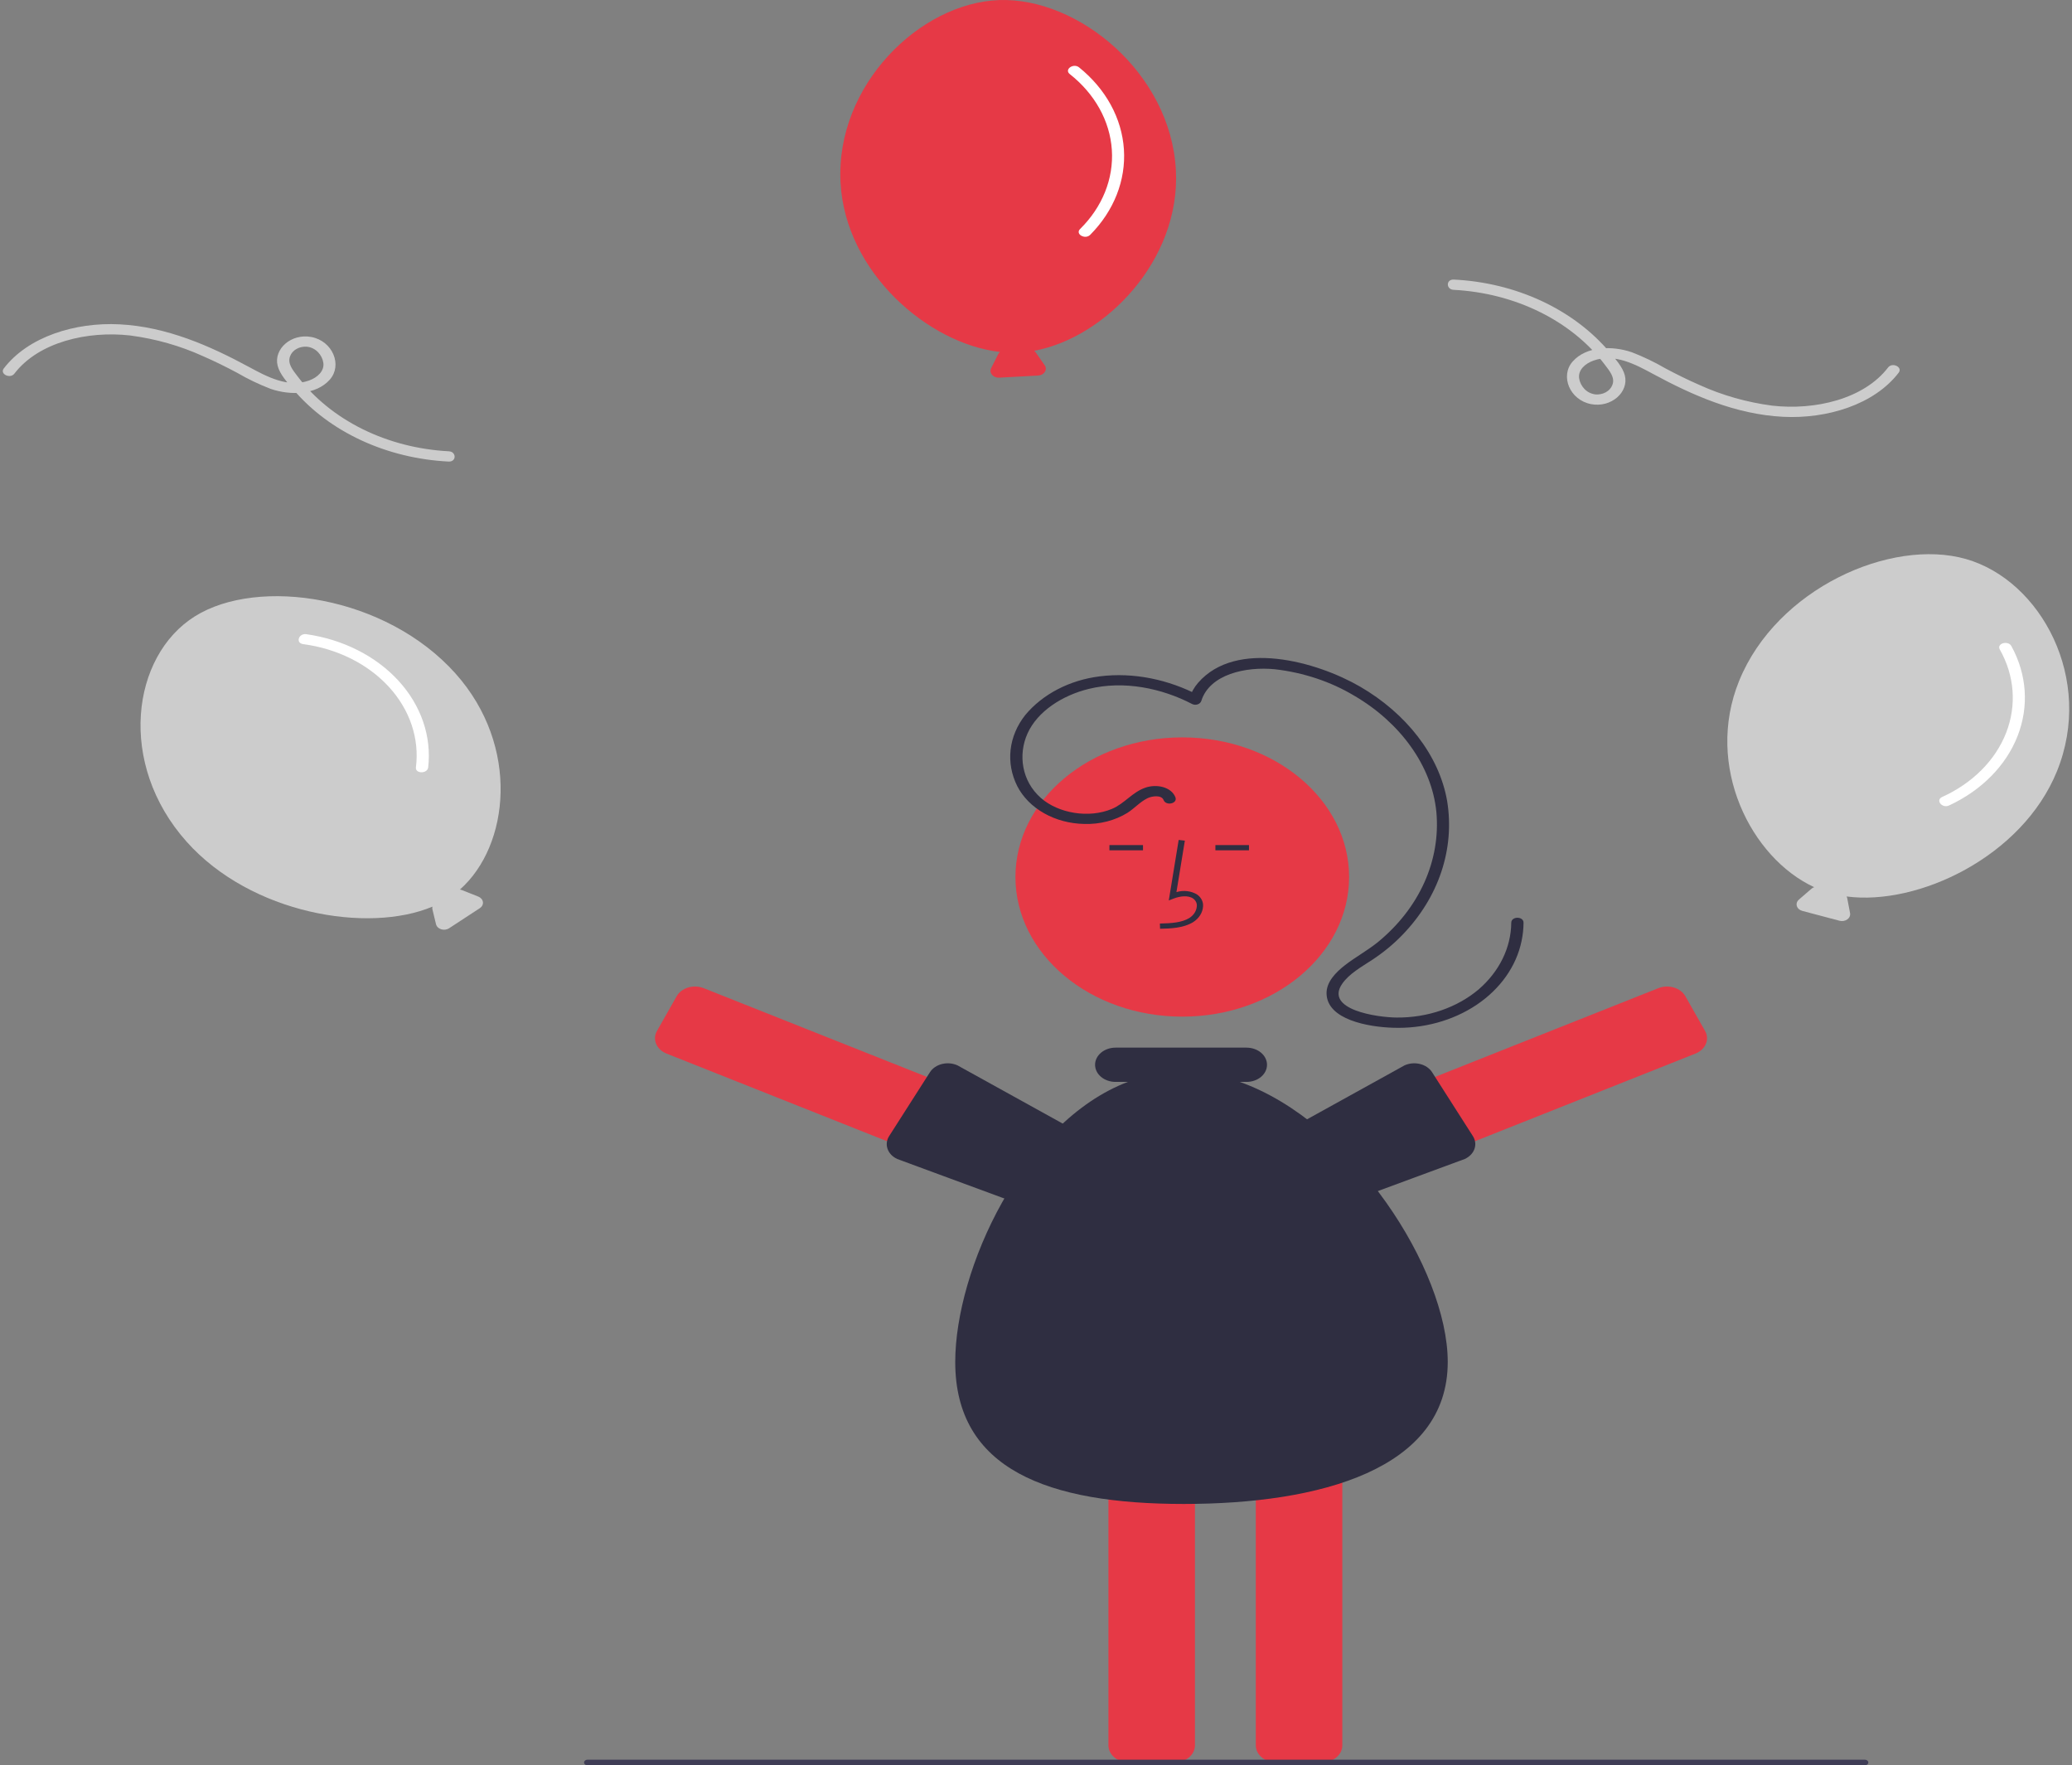 <svg width="371" height="316" viewBox="0 0 371 316" fill="none" xmlns="http://www.w3.org/2000/svg">
    <rect x="0" y="0" width="371" height="316" fill="#808080" stroke="none"/>
    <g clip-path="url(#clip0_12_1434)">
        <path
            d="M81.569 120.573C69.089 106.599 46.249 103.227 34.899 110.323C23.549 117.42 20.942 136.704 33.422 150.678C44.973 163.613 65.901 167.14 77.428 162.294C77.391 162.446 77.388 162.601 77.421 162.753L78.071 165.442C78.12 165.647 78.232 165.838 78.394 165.996C78.557 166.155 78.765 166.277 78.999 166.349C79.234 166.422 79.487 166.443 79.733 166.411C79.98 166.378 80.213 166.294 80.41 166.165L85.913 162.568C86.11 162.439 86.265 162.27 86.362 162.078C86.459 161.885 86.496 161.675 86.468 161.467C86.441 161.259 86.35 161.061 86.206 160.89C86.061 160.72 85.866 160.583 85.641 160.493L82.68 159.315C82.576 159.276 82.467 159.247 82.355 159.23C91.24 151.37 93.145 133.536 81.569 120.573Z"
            fill="#CCCCCC" />
        <path
            d="M54.272 115.298C60.376 116.109 65.875 118.85 69.634 122.956C73.393 127.062 75.124 132.218 74.471 137.361C74.337 138.54 76.537 138.532 76.67 137.361C77.299 131.818 75.401 126.281 71.355 121.86C67.309 117.439 61.416 114.461 54.856 113.523C53.472 113.326 52.877 115.099 54.272 115.298Z"
            fill="white" />
        <path
            d="M368.302 138.069C375.017 121.554 365.423 103.886 352.01 100.067C338.597 96.248 318.116 105.355 311.401 121.87C305.185 137.157 313.544 153.594 324.84 158.808C324.67 158.867 324.515 158.954 324.383 159.063L322.101 161.031C321.927 161.182 321.802 161.366 321.737 161.568C321.673 161.77 321.671 161.983 321.732 162.185C321.793 162.388 321.915 162.575 322.087 162.727C322.258 162.879 322.473 162.992 322.711 163.055L329.369 164.818C329.608 164.881 329.861 164.892 330.106 164.85C330.351 164.808 330.579 164.715 330.768 164.578C330.957 164.442 331.102 164.267 331.188 164.071C331.274 163.875 331.299 163.663 331.26 163.457L330.747 160.747C330.726 160.653 330.693 160.562 330.647 160.474C343.418 162.16 362.073 153.389 368.302 138.069Z"
            fill="#CCCCCC" />
        <path
            d="M358.064 116.248C360.717 120.92 361.125 126.265 359.204 131.181C357.283 136.097 353.18 140.208 347.741 142.666C346.504 143.24 347.756 144.754 348.985 144.184C354.805 141.483 359.189 137.041 361.258 131.749C363.327 126.456 362.929 120.705 360.143 115.648C359.554 114.582 357.471 115.174 358.064 116.248Z"
            fill="white" />
        <path
            d="M210.547 30.47C209.634 13.042 193.027 -0.504 178.872 0.014C164.717 0.533 149.588 15.243 150.5 32.671C151.345 48.802 166.268 61.576 179.055 63.001C178.922 63.108 178.816 63.236 178.74 63.377L177.469 65.905C177.372 66.098 177.335 66.308 177.363 66.516C177.39 66.724 177.481 66.922 177.626 67.093C177.771 67.263 177.965 67.399 178.191 67.489C178.417 67.579 178.666 67.619 178.916 67.605L185.884 67.224C186.134 67.211 186.375 67.144 186.584 67.03C186.794 66.917 186.966 66.76 187.083 66.576C187.201 66.391 187.259 66.184 187.254 65.975C187.249 65.766 187.181 65.562 187.054 65.381L185.4 63.013C185.341 62.932 185.27 62.856 185.189 62.789C197.82 60.478 211.393 46.636 210.547 30.47Z"
            fill="#E63946" />
        <path
            d="M191.536 13.251C196.035 16.797 198.736 21.653 199.08 26.817C199.424 31.981 197.386 37.059 193.386 41.002C192.483 41.912 194.306 42.942 195.203 42.037C199.453 37.752 201.609 32.281 201.24 26.722C200.871 21.162 198.004 15.925 193.213 12.06C192.201 11.245 190.517 12.43 191.536 13.251Z"
            fill="white" />
        <path
            d="M211.691 181.984C228.188 181.984 241.562 170.794 241.562 156.99C241.562 143.185 228.188 131.995 211.691 131.995C195.194 131.995 181.82 143.185 181.82 156.99C181.82 170.794 195.194 181.984 211.691 181.984Z"
            fill="#E63946" />
        <path
            d="M210.333 315.472H202.096C201.134 315.471 200.212 315.151 199.532 314.581C198.851 314.012 198.469 313.241 198.468 312.436V254.986C198.469 254.181 198.851 253.409 199.532 252.84C200.212 252.271 201.134 251.951 202.096 251.95H210.333C211.295 251.951 212.217 252.271 212.897 252.84C213.578 253.409 213.96 254.181 213.961 254.986V312.436C213.96 313.241 213.578 314.012 212.897 314.581C212.217 315.151 211.295 315.471 210.333 315.472Z"
            fill="#E63946" />
        <path
            d="M236.721 315.472H228.483C227.521 315.471 226.599 315.151 225.919 314.581C225.239 314.012 224.856 313.241 224.855 312.436V254.986C224.856 254.181 225.239 253.409 225.919 252.84C226.599 252.271 227.521 251.951 228.483 251.95H236.721C237.682 251.951 238.605 252.271 239.285 252.84C239.965 253.409 240.347 254.181 240.348 254.986V312.436C240.347 313.241 239.965 314.012 239.285 314.581C238.605 315.151 237.682 315.471 236.721 315.472Z"
            fill="#E63946" />
        <path
            d="M189.737 205.574L186.204 211.801C185.79 212.527 185.049 213.087 184.143 213.357C183.237 213.627 182.239 213.585 181.37 213.241L119.35 188.596C118.482 188.25 117.813 187.63 117.49 186.871C117.167 186.113 117.217 185.279 117.629 184.551L121.163 178.325C121.576 177.598 122.318 177.039 123.224 176.769C124.13 176.499 125.127 176.541 125.996 176.885L188.017 201.53C188.885 201.876 189.554 202.496 189.876 203.254C190.199 204.012 190.149 204.847 189.737 205.574Z"
            fill="#E63946" />
        <path
            d="M199.081 208.912C199.256 209.619 199.122 210.355 198.702 210.987L194.721 217.021C194.255 217.725 193.474 218.246 192.55 218.469C191.626 218.692 190.634 218.599 189.791 218.211L160.646 207.461C159.805 207.071 159.182 206.418 158.916 205.644C158.649 204.871 158.76 204.041 159.224 203.336L159.224 203.336L166.528 191.904C166.758 191.555 167.068 191.247 167.44 190.998C167.813 190.75 168.24 190.565 168.698 190.454C169.155 190.344 169.635 190.31 170.108 190.354C170.581 190.399 171.04 190.521 171.457 190.713L197.632 205.192C198.481 205.584 198.743 207.898 199.012 208.677C199.039 208.755 199.062 208.834 199.081 208.912Z"
            fill="#2F2E41" />
        <path
            d="M234.914 201.53L296.935 176.885C297.804 176.541 298.801 176.499 299.707 176.769C300.613 177.039 301.355 177.598 301.768 178.325L305.302 184.551C305.714 185.279 305.763 186.113 305.441 186.871C305.118 187.63 304.449 188.25 303.581 188.596L241.561 213.241C240.691 213.585 239.694 213.627 238.788 213.357C237.882 213.087 237.141 212.527 236.727 211.801L233.194 205.574C232.782 204.847 232.732 204.013 233.055 203.254C233.377 202.496 234.046 201.876 234.914 201.53Z"
            fill="#E63946" />
        <path
            d="M223.919 208.677C224.188 207.898 224.45 205.584 225.299 205.192L251.474 190.713C251.891 190.521 252.35 190.399 252.823 190.354C253.296 190.31 253.776 190.344 254.233 190.454C254.691 190.565 255.118 190.75 255.491 190.998C255.863 191.247 256.173 191.555 256.403 191.904L263.707 203.336L263.707 203.336C264.171 204.041 264.282 204.871 264.015 205.644C263.749 206.418 263.126 207.071 262.285 207.461L233.14 218.211C232.297 218.599 231.305 218.692 230.381 218.469C229.457 218.246 228.676 217.725 228.21 217.021L224.229 210.987C223.809 210.355 223.675 209.619 223.85 208.912C223.869 208.834 223.892 208.755 223.919 208.677Z"
            fill="#2F2E41" />
        <path
            d="M207.715 166.253L207.684 165.319C209.76 165.271 211.591 165.162 212.967 164.321C213.357 164.069 213.678 163.75 213.907 163.385C214.136 163.02 214.269 162.618 214.296 162.206C214.32 161.955 214.275 161.702 214.163 161.467C214.052 161.233 213.877 161.023 213.653 160.854C212.739 160.209 211.27 160.418 210.199 160.829L209.275 161.183L211.046 150.353L212.152 150.479L210.646 159.692C211.263 159.501 211.927 159.442 212.578 159.52C213.229 159.598 213.846 159.812 214.373 160.141C214.728 160.4 215.006 160.724 215.186 161.088C215.366 161.452 215.443 161.846 215.412 162.239C215.379 162.792 215.202 163.333 214.894 163.823C214.585 164.313 214.152 164.74 213.625 165.075C211.858 166.156 209.561 166.21 207.715 166.253Z"
            fill="#2F2E41" />
        <path d="M223.634 151.274H217.622V152.208H223.634V151.274Z" fill="#2F2E41" />
        <path d="M204.657 151.274H198.645V152.208H204.657V151.274Z" fill="#2F2E41" />
        <path
            d="M221.989 193.666H223.193C223.675 193.667 224.152 193.588 224.597 193.434C225.042 193.28 225.447 193.055 225.788 192.77C226.128 192.485 226.399 192.147 226.583 191.774C226.768 191.402 226.863 191.003 226.863 190.6C226.863 190.197 226.768 189.798 226.583 189.425C226.399 189.053 226.128 188.715 225.788 188.43C225.447 188.145 225.042 187.919 224.597 187.766C224.152 187.612 223.675 187.533 223.193 187.533H199.738C198.767 187.534 197.836 187.858 197.149 188.433C196.463 189.008 196.078 189.787 196.078 190.6C196.078 191.413 196.463 192.192 197.149 192.767C197.836 193.342 198.767 193.665 199.738 193.666H201.941C183.117 200.833 171.039 227.304 171.039 243.8C171.039 263.017 187.614 269.215 211.965 269.215C236.317 269.215 259.224 263.017 259.224 243.8C259.224 227.304 242.21 200.833 221.989 193.666Z"
            fill="#2F2E41" />
        <path
            d="M210.461 142.715C209.733 140.864 207.108 140.296 205.087 140.994C202.717 141.813 201.374 143.841 199.085 144.8C194.968 146.524 189.507 145.598 186.369 142.834C182.937 139.812 182.261 135.095 183.988 131.279C185.775 127.332 190.206 124.475 194.95 123.315C201.254 121.773 208.018 123.188 213.478 126.032C213.624 126.101 213.787 126.142 213.954 126.151C214.122 126.161 214.29 126.138 214.445 126.085C214.601 126.032 214.74 125.95 214.852 125.846C214.964 125.741 215.047 125.617 215.093 125.482C216.595 120.682 223.072 119.285 228.277 119.8C233.414 120.391 238.301 122.023 242.514 124.554C250.65 129.304 256.386 137.041 257.19 145.37C257.576 149.654 256.838 153.958 255.029 157.978C253.219 161.999 250.381 165.64 246.713 168.647C244.879 170.128 242.741 171.293 240.871 172.736C239.168 174.051 237.489 175.78 237.523 177.827C237.601 182.532 245.001 183.83 249.381 183.971C254.817 184.175 260.156 182.714 264.399 179.863C268.642 177.012 271.499 172.965 272.435 168.48C272.669 167.388 272.79 166.281 272.797 165.172C272.803 163.988 270.604 163.986 270.598 165.172C270.557 169.644 268.454 173.929 264.728 177.135C262.813 178.743 260.533 180.014 258.022 180.875C255.512 181.735 252.821 182.167 250.109 182.145C246.612 182.13 237.14 180.743 240.315 176.116C241.556 174.306 243.783 173.074 245.703 171.815C247.701 170.502 249.514 169.004 251.11 167.349C254.323 164.03 256.691 160.196 258.069 156.082C259.447 151.969 259.806 147.663 259.123 143.43C257.706 135.133 251.694 127.636 243.515 122.902C235.728 118.394 221.335 114.407 214.529 122.217C213.807 123.053 213.28 123.994 212.973 124.993L214.588 124.443C209.327 121.703 203.056 120.282 196.873 121.075C194.212 121.41 191.66 122.197 189.375 123.386C187.089 124.575 185.118 126.142 183.581 127.99C182.107 129.849 181.205 131.984 180.954 134.205C180.704 136.426 181.113 138.665 182.146 140.722C183.157 142.692 184.824 144.378 186.948 145.578C189.072 146.778 191.563 147.441 194.125 147.49C196.9 147.583 199.63 146.884 201.867 145.507C203.12 144.708 204.082 143.577 205.437 142.896C206.214 142.507 207.959 142.233 208.341 143.204C208.781 144.324 210.905 143.844 210.461 142.715V142.715Z"
            fill="#2F2E41" />
        <path
            d="M260.301 51.883C265.757 52.171 271.054 53.537 275.758 55.868C280.462 58.199 284.438 61.43 287.361 65.296C288.181 66.392 289.25 67.596 288.683 68.945C288.485 69.462 288.084 69.908 287.544 70.209C287.005 70.511 286.359 70.65 285.712 70.605C284.04 70.435 282.961 69.066 282.755 67.754C282.521 66.267 283.776 65.099 285.324 64.546C289.108 63.196 292.926 65.283 296.009 66.949C303.032 70.745 310.758 74.178 319.268 74.61C327.143 75.01 335.587 72.427 339.967 66.713C340.733 65.713 338.83 64.79 338.068 65.784C333.724 71.451 324.943 73.486 317.308 72.611C312.758 72.01 308.365 70.762 304.318 68.92C302.219 68.009 300.184 66.999 298.19 65.937C296.292 64.829 294.281 63.864 292.179 63.054C288.675 61.849 284.035 61.943 281.587 64.717C279.303 67.304 281.068 71.612 284.888 72.34C288.508 73.029 291.68 70.18 290.935 67.201C290.553 65.677 289.182 64.186 288.121 62.941C284.932 59.187 280.777 56.08 275.962 53.847C271.147 51.615 265.796 50.316 260.301 50.044C258.887 49.985 258.89 51.825 260.301 51.883L260.301 51.883Z"
            fill="#CCCCCC" />
        <path
            d="M80.344 80.782C74.888 80.495 69.591 79.129 64.887 76.798C60.183 74.466 56.207 71.236 53.284 67.37C52.464 66.274 51.395 65.07 51.962 63.721C52.16 63.204 52.561 62.758 53.101 62.456C53.64 62.155 54.286 62.015 54.933 62.061C56.605 62.231 57.684 63.6 57.89 64.911C58.124 66.399 56.869 67.567 55.321 68.12C51.537 69.47 47.719 67.383 44.636 65.717C37.613 61.921 29.887 58.488 21.377 58.056C13.502 57.655 5.058 60.239 0.678 65.953C-0.088 66.952 1.815 67.876 2.577 66.881C6.921 61.215 15.702 59.179 23.337 60.055C27.887 60.656 32.281 61.904 36.327 63.745C38.426 64.657 40.461 65.667 42.455 66.729C44.353 67.837 46.364 68.802 48.466 69.612C51.971 70.817 56.61 70.723 59.058 67.949C61.342 65.361 59.577 61.054 55.757 60.326C52.137 59.637 48.965 62.486 49.711 65.464C50.092 66.988 51.463 68.479 52.524 69.725C55.713 73.479 59.868 76.586 64.683 78.818C69.498 81.05 74.849 82.35 80.344 82.622C81.758 82.681 81.755 80.841 80.344 80.782L80.344 80.782Z"
            fill="#CCCCCC" />
        <path
            d="M333.929 316H105.177C105.018 316 104.865 315.947 104.753 315.853C104.64 315.759 104.577 315.631 104.577 315.498C104.577 315.364 104.64 315.237 104.753 315.142C104.865 315.048 105.018 314.995 105.177 314.995H333.929C334.088 314.995 334.241 315.048 334.354 315.142C334.466 315.237 334.53 315.364 334.53 315.498C334.53 315.631 334.466 315.759 334.354 315.853C334.241 315.947 334.088 316 333.929 316Z"
            fill="#3F3D56" />
    </g>
    <defs>
        <clipPath id="clip0_12_1434">
            <rect width="370" height="316" fill="white" transform="translate(0.5)" />
        </clipPath>
    </defs>
</svg>